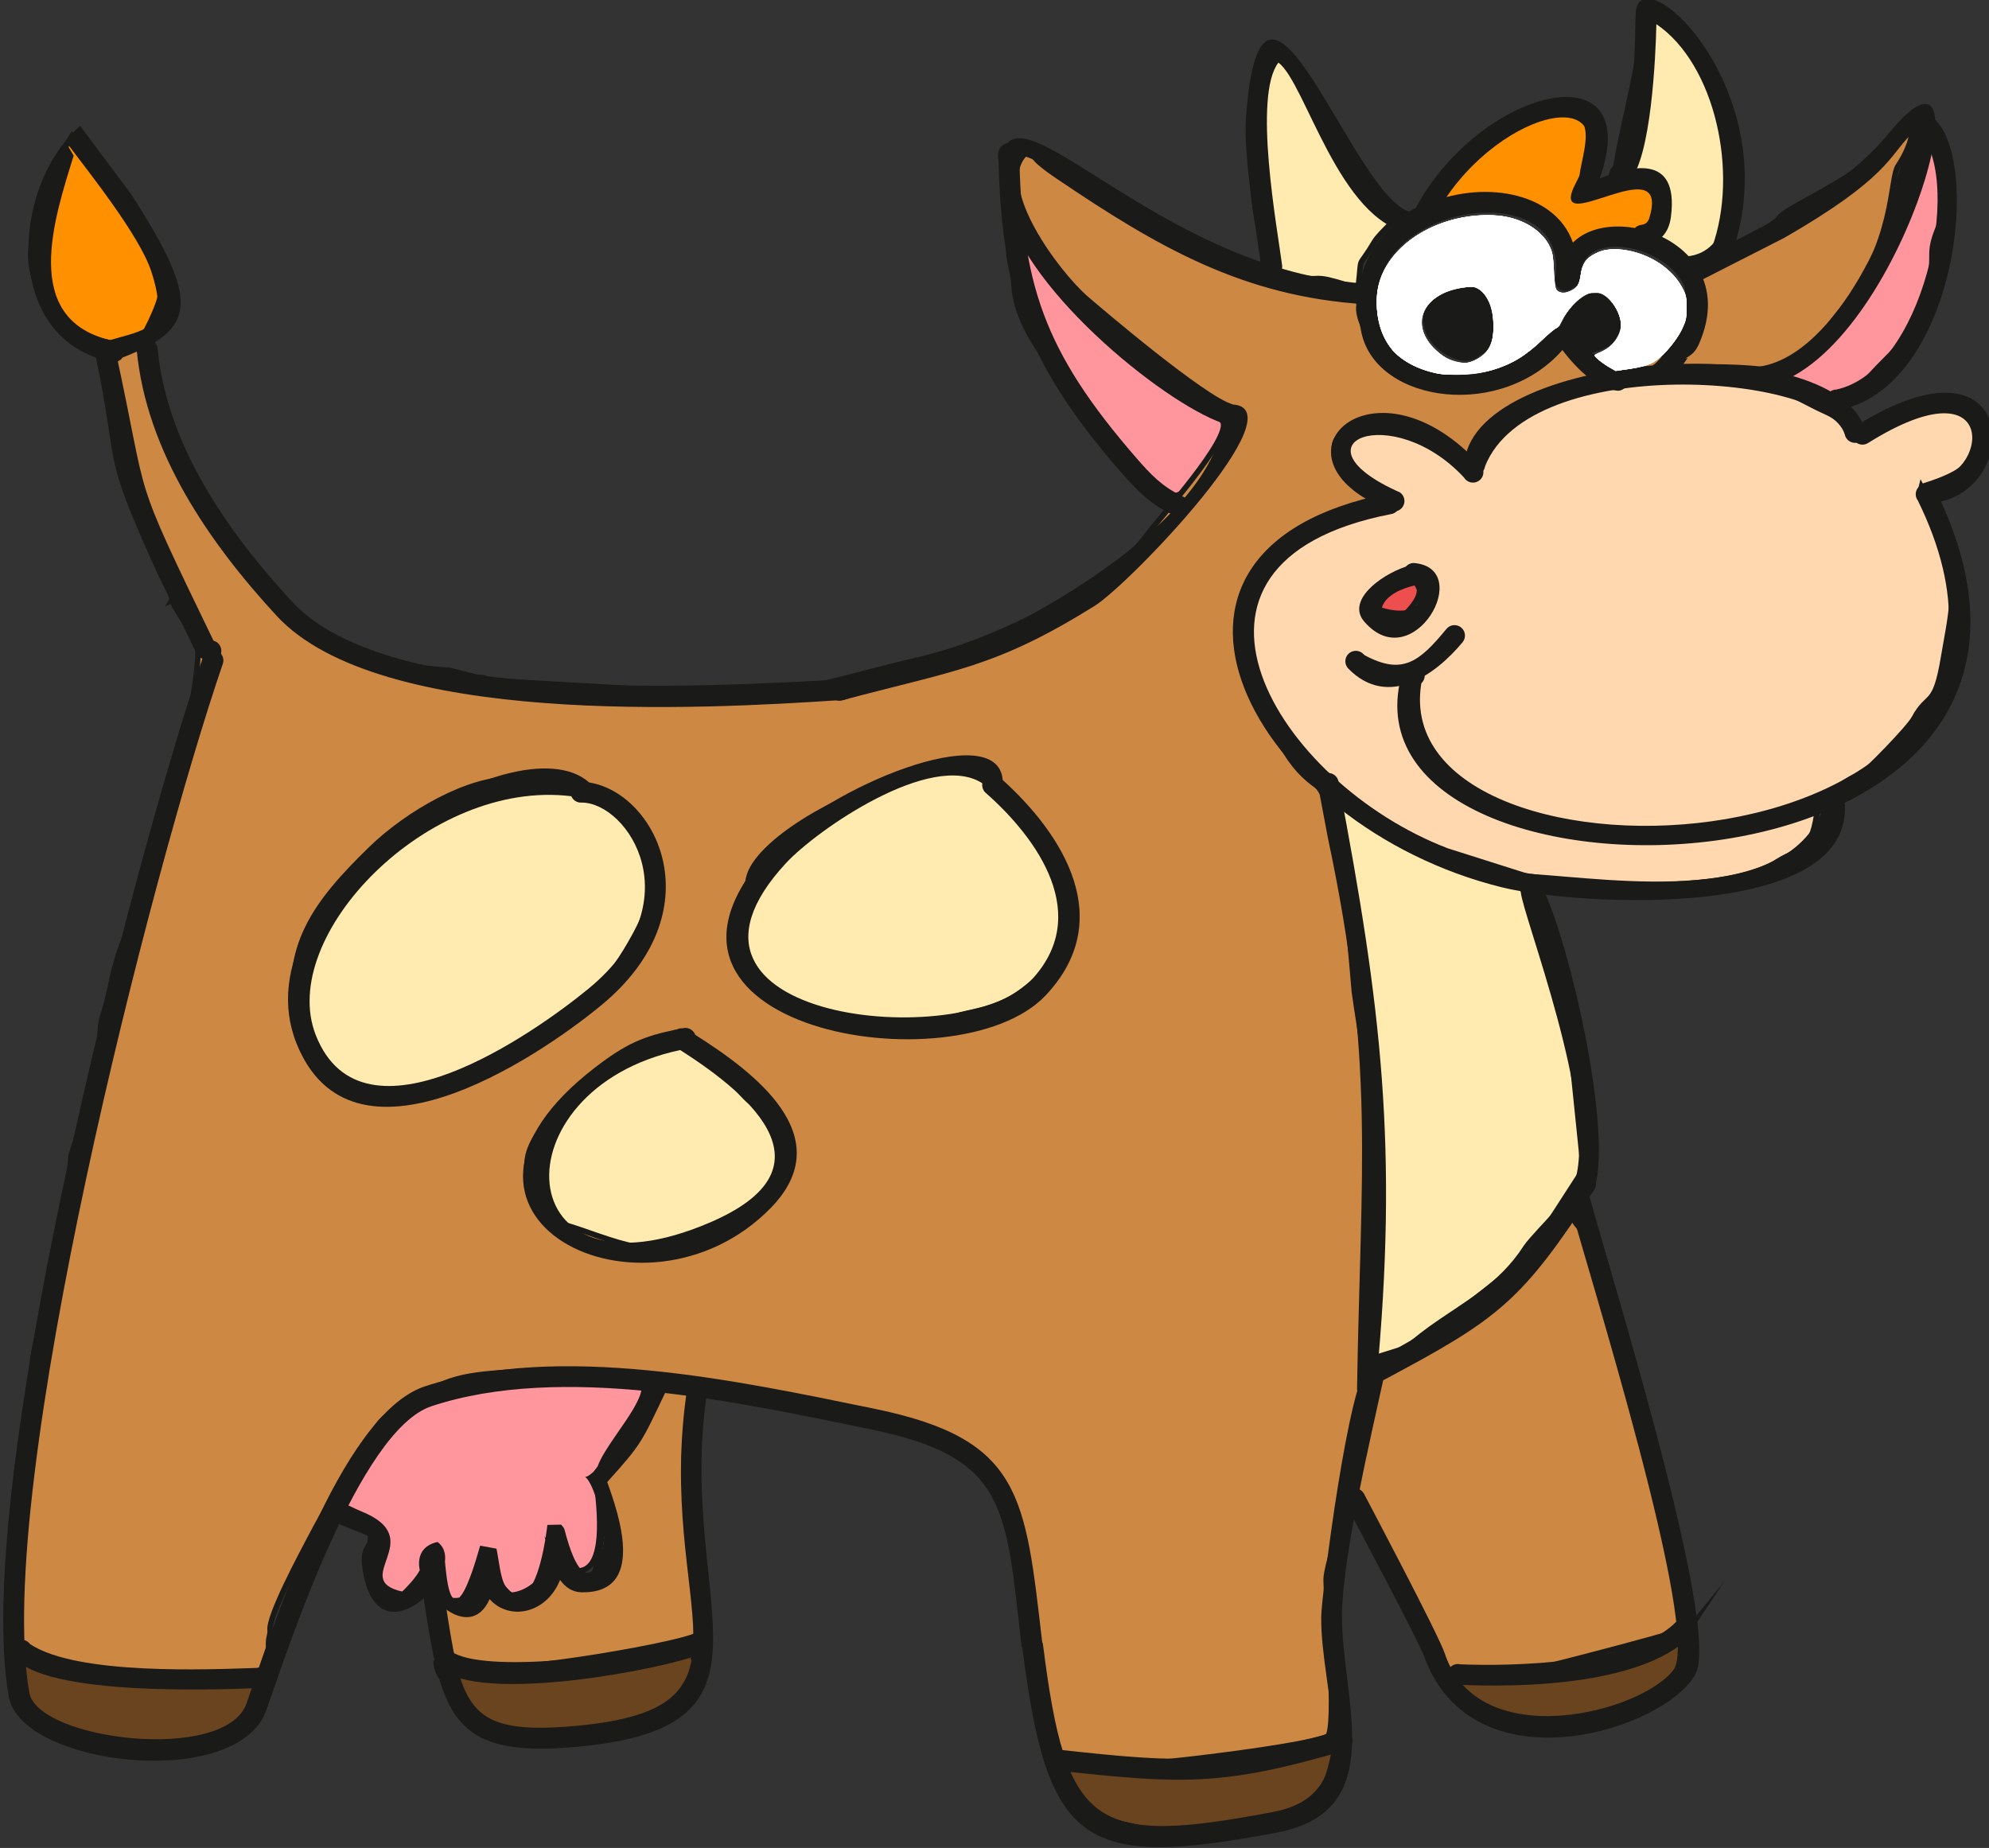 <?xml version="1.0" encoding="UTF-8" standalone="no"?>
<svg
   xmlns:dc="http://purl.org/dc/elements/1.1/"
   xmlns:cc="http://creativecommons.org/ns#"
   xmlns:rdf="http://www.w3.org/1999/02/22-rdf-syntax-ns#"
   xmlns:svg="http://www.w3.org/2000/svg"
   xmlns="http://www.w3.org/2000/svg"
   xmlns:sodipodi="http://sodipodi.sourceforge.net/DTD/sodipodi-0.dtd"
   xmlns:inkscape="http://www.inkscape.org/namespaces/inkscape"
   width="150.8mm"
   height="140.12mm"
   viewBox="0 0 150.8 140.12"
   version="1.1"
   id="svg30246"
   inkscape:version="1.0.2 (e86c8708, 2021-01-15)"
   sodipodi:docname="cow.svg">
  <rect x="0" y="0" width="150.8" height="140.12" fill="#333333" stroke="none"/>
  <defs
     id="defs30240" />
  <sodipodi:namedview
     id="base"
     pagecolor="#ffffff"
     bordercolor="#666666"
     borderopacity="1.0"
     inkscape:pageopacity="0.0"
     inkscape:pageshadow="2"
     inkscape:zoom="2.4905138"
     inkscape:cx="436.96048"
     inkscape:cy="160.30331"
     inkscape:document-units="mm"
     inkscape:current-layer="layer1"
     inkscape:document-rotation="0"
     showgrid="false"
     inkscape:window-width="1440"
     inkscape:window-height="855"
     inkscape:window-x="0"
     inkscape:window-y="23"
     inkscape:window-maximized="0" />
  <g
     inkscape:label="Слой 1"
     inkscape:groupmode="layer"
     id="layer1"
     transform="translate(-23.911,-22.194)">
    <g
       id="g4004"
       transform="matrix(1.506,0,0,-1.506,-1037.109,445.88)">
      <path
         d="m 717.817,196.864 c -1.047,-0.155 -5.552,-0.21 -6.678,-0.006 -0.567,0.102 -1.344,-0.169 -2.411,0.224 -0.148,0.055 -3.14,0.956 -3.176,0.953 0.091,-1.028 -0.523,-1.377 0.581,-2.466 2.71,-2.674 4.205,-1.83 7.497,-1.993 1.738,-0.086 1.847,-0.107 2.923,1.117 0.452,0.514 0.946,1.503 1.205,2.148 l 0.058,0.024 z"
         style="fill:#69441e;fill-opacity:1;fill-rule:evenodd;stroke:none"
         id="path4006" />
      <g
         id="g4008"
         transform="matrix(-0.486,-0.043,-0.043,0.486,0,0)">
        <path
           d="m -1546.308,271.82 c 0.956,-0.247 6.83,-0.4 8.896,-0.749 2.373,-0.4 10.312,-0.903 12.017,0.255 0.414,0.281 6.498,1.581 6.483,0.932 -0.039,-1.757 -0.822,-1.774 -1.834,-3.506 -3.674,-6.284 -12.613,-4.765 -18.791,-4.119 -0.991,0.103 -4.702,1.737 -5.264,3.474 -0.848,2.619 -1.082,1.515 -0.626,2.198 z"
           style="fill:#69441e;fill-opacity:1;fill-rule:evenodd;stroke:#1a1a18;stroke-width:0.567;stroke-linecap:butt;stroke-linejoin:miter;stroke-miterlimit:22.926;stroke-dasharray:none;stroke-opacity:1"
           id="path4010" />
      </g>
      <g
         id="g4012"
         transform="matrix(-0.486,-0.043,-0.043,0.486,0,0)">
        <path
           d="m -1610.896,256.491 c 4.855,-0.86 5.806,-0.946 10.756,-0.921 4.209,0.022 8.108,-0.808 12.394,-0.296 2.04,0.243 3.486,1.191 5.709,1.291 0.851,0.039 0.81,0.908 -0.421,-2.359 -1.599,-4.242 -3.151,-3.922 -7.175,-5.337 -3.909,-1.374 -13.813,-0.762 -17.643,0.624 -2.267,0.82 -3.493,6.977 -3.62,6.999 z"
           style="fill:#69441e;fill-opacity:1;fill-rule:evenodd;stroke:#1a1a18;stroke-width:0.567;stroke-linecap:butt;stroke-linejoin:miter;stroke-miterlimit:22.926;stroke-dasharray:none;stroke-opacity:1"
           id="path4014" />
      </g>
      <g
         id="g4016"
         transform="matrix(-0.486,-0.043,-0.043,0.486,0,0)">
        <path
           d="m -1648.263,264.603 c 1.638,-1.67 12.613,-1.784 15.425,-2.414 0.921,-0.206 10.17,-0.065 10.177,-0.302 0.032,-1.009 -4.628,-4.643 -5.984,-5.092 -2.275,-0.755 -1.407,-0.894 -4.397,-0.981 -5.369,-0.155 -6.625,-0.058 -11.604,2.734 -1.315,0.737 -1.816,0.78 -2.625,2.679 -0.011,0.026 -0.621,2.327 -0.812,2.911 -0.095,0.289 0.149,0.13 -0.181,0.466 z"
           style="fill:#69441e;fill-opacity:1;fill-rule:evenodd;stroke:#1a1a18;stroke-width:0.567;stroke-linecap:butt;stroke-linejoin:miter;stroke-miterlimit:22.926;stroke-dasharray:none;stroke-opacity:1"
           id="path4018" />
      </g>
      <g
         id="g4020"
         transform="matrix(-0.486,-0.043,-0.043,0.486,0,0)">
        <path
           d="m -1653.523,413.409 c 0.199,2.444 -4.356,13.282 -4.355,17.725 -3e-4,0.381 -3.043,-0.122 -4.524,-4.474 -1.865,-5.48 -3.885,-4.871 -3.726,-11.433 0.092,-3.82 1.171,-10.093 5.875,-10.093 1.43,0 4.801,2.422 3.689,3.875 -3.704,4.844 3.045,4.442 3.041,4.4 z"
           style="fill:#ffeab0;fill-opacity:1;fill-rule:evenodd;stroke:#1a1a18;stroke-width:0.567;stroke-linecap:butt;stroke-linejoin:miter;stroke-miterlimit:22.926;stroke-dasharray:none;stroke-opacity:1"
           id="path4022" />
      </g>
      <g
         id="g4024"
         transform="matrix(-0.486,-0.043,-0.043,0.486,0,0)">
        <path
           d="m -1542.937,299.774 c -1.266,-1.022 -0.096,-1.395 0.228,-2.772 0.784,-3.337 5.677,-6.136 5.677,-6.922 -3e-4,-2.147 -0.607,-9.937 2.729,-9.704 1.825,0.128 1.243,3.068 3.302,0.115 1.047,-1.504 3.712,-2.793 5.257,-1.422 4.073,3.616 0.408,-2.012 5.764,-0.329 0.793,0.25 1.885,1.794 1.62,2.829 -0.031,-0.014 -0.133,-2.1 2.48,-2 1.709,0.065 1.744,-0.132 2.906,1.609 1.494,2.241 -2.142,4.958 0.943,6.475 3.178,1.562 1.2,2.873 -0.109,5.52 -1.216,2.458 -7.748,7.28 -10.641,7.21 -3.885,-0.096 -7.152,0.368 -11.329,-0.297 -0.987,-0.157 -8.248,0.154 -8.826,-0.312 z"
           style="fill:#ff969d;fill-opacity:1;fill-rule:evenodd;stroke:#1a1a18;stroke-width:0.567;stroke-linecap:butt;stroke-linejoin:miter;stroke-miterlimit:22.926;stroke-dasharray:none;stroke-opacity:1"
           id="path4026" />
      </g>
      <g
         id="g4028"
         transform="matrix(-0.486,-0.043,-0.043,0.486,0,0)">
        <path
           d="m -1639.07,342.66 10.003,3.348 9.775,8.296 -0.764,-17.235 0.67,-21.25 2.492,-21.049 -5.732,1.248 -11.935,7.826 -6.753,8.669 0.207,14.638 z"
           style="fill:#ffeab0;fill-opacity:1;fill-rule:evenodd;stroke:#1a1a18;stroke-width:0.567;stroke-linecap:butt;stroke-linejoin:miter;stroke-miterlimit:22.926;stroke-dasharray:none;stroke-opacity:1"
           id="path4030" />
      </g>
      <g
         id="g4032"
         transform="matrix(-0.486,-0.043,-0.043,0.486,0,0)">
        <path
           d="m -1632.642,412.504 c -1.843,0.448 -2.562,2.864 -4.202,3.838 -0.459,0.272 -1.29,1.742 -2.849,2.364 -0.778,0.31 -2.962,2.088 -4.827,2.728 -2.111,0.725 -4.148,0.752 -5.929,-0.516 -2.823,-2.011 3.067,-9.173 -1.546,-7.155 -2.371,1.037 -9.285,-0.142 -4.538,-5.068 0.193,-0.2 5.587,-0.569 6.756,-0.864 2.076,-0.524 1.409,-1.482 2.973,1.832 0.892,1.892 6.45,3.826 8.528,3.783 2.751,-0.058 2.715,0.152 5.082,-1.109 0.256,-0.137 0.2,0.253 0.55,0.168 z"
           style="fill:#ff9100;fill-opacity:1;fill-rule:evenodd;stroke:#1a1a18;stroke-width:0.567;stroke-linecap:butt;stroke-linejoin:miter;stroke-miterlimit:22.926;stroke-dasharray:none;stroke-opacity:1"
           id="path4034" />
      </g>
      <g
         id="g4036"
         transform="matrix(-0.486,-0.043,-0.043,0.486,0,0)">
        <path
           d="m -1495.417,432.541 c 2.902,-4 3.485,-4.381 4.87,-9.438 0.716,-2.615 0.755,-3.92 -0.156,-6.625 -1.233,-3.663 -5.632,-5.97 -9.391,-5.97 -0.52,3e-4 -2.994,4.156 -2.995,5.146 0,3.705 1.646,7.203 3.25,10.468 0.726,1.478 3.041,4.082 4.421,6.418 z"
           style="fill:#ff9100;fill-opacity:1;fill-rule:evenodd;stroke:#1a1a18;stroke-width:0.567;stroke-linecap:butt;stroke-linejoin:miter;stroke-miterlimit:22.926;stroke-dasharray:none;stroke-opacity:1"
           id="path4038" />
      </g>
      <g
         id="g4040"
         transform="matrix(-0.486,-0.043,-0.043,0.486,0,0)">
        <path
           d="m -1591.892,414.886 c 1.148,-1.183 -4.791,-8.204 -5.945,-9.984 -2.272,-3.503 -14.105,-11.256 -14.125,-11.947 -0.01,-0.248 5.077,-8.2 6.657,-7.418 2.4,1.188 8.316,7.427 8.969,9.804 0.698,2.546 5.64,7.872 5.5,13.115 -0.066,2.46 1.051,4.26 -1.056,6.43 z"
           style="fill:#ff969d;fill-opacity:1;fill-rule:evenodd;stroke:#1a1a18;stroke-width:0.567;stroke-linecap:butt;stroke-linejoin:miter;stroke-miterlimit:22.926;stroke-dasharray:none;stroke-opacity:1"
           id="path4042" />
      </g>
      <g
         id="g4044"
         transform="matrix(-0.486,-0.043,-0.043,0.486,0,0)">
        <path
           d="m -1685.064,416.125 c 2.373,-3.915 2.514,-7.192 6.259,-11.919 2.438,-3.076 4.647,-8.938 9.719,-10.543 4.138,-1.31 -5.178,-5.801 -8.082,-2.979 -4.712,4.579 -7.626,4.943 -8.304,12.771 -0.311,3.592 -5.027,5.931 -0.447,12.125 0.302,0.409 1.035,0.247 0.856,0.544 z"
           style="fill:#ff969d;fill-opacity:1;fill-rule:evenodd;stroke:#1a1a18;stroke-width:0.567;stroke-linecap:butt;stroke-linejoin:miter;stroke-miterlimit:22.926;stroke-dasharray:none;stroke-opacity:1"
           id="path4046" />
      </g>
      <g
         id="g4048"
         transform="matrix(-0.486,-0.043,-0.043,0.486,0,0)">
        <path
           d="m -1682.273,379.602 c -1.225,0.267 -3.576,0.826 -4.439,1.594 -1.066,0.949 -3.155,3.996 -1.979,5.339 1.231,1.405 0.121,0.892 2.869,1.577 3.498,0.873 6.253,-0.895 9.389,-1.994 1.033,-0.362 1.575,1.092 3.191,1.994 2.526,1.411 4.458,3.061 7.541,4.079 5.532,1.825 20.216,2.974 24.858,-0.478 3.34,-2.485 2.337,-1.768 4.88,-5.141 0.102,-0.136 0.162,-0.454 0.344,-0.517 2.376,2.619 10.234,7.146 12.762,3.956 1.94,-2.448 -5.142,-7.032 -3.325,-7.032 3.415,0 9.349,-3.081 11.658,-5.032 3.466,-2.931 3.733,-6.882 3.386,-11.25 -0.257,-3.222 -9.485,-14.795 -11.923,-15.869 l 0.22,-0.502 c -2.724,-5.213 -21.16,-8.68 -26.383,-9.086 -4.399,-0.342 -11.105,-0.792 -14.893,1.174 -2.237,1.162 -3.426,0.446 -4.407,4.44 -0.31,1.263 -3.049,3.37 -4.857,3.714 -0.447,0.085 -5.396,4.336 -6.017,5.286 -1.732,2.644 -2.241,0.742 -3.625,6.125 -0.905,3.518 -2.484,7.961 -0.918,11.679 0.53,1.259 1.168,4.779 1.668,5.946 z"
           style="fill:#ffd8b0;fill-opacity:1;fill-rule:evenodd;stroke:#1a1a18;stroke-width:0.567;stroke-linecap:butt;stroke-linejoin:miter;stroke-miterlimit:22.926;stroke-dasharray:none;stroke-opacity:1"
           id="path4050" />
      </g>
      <g
         id="g4052"
         transform="matrix(-0.486,-0.043,-0.043,0.486,0,0)">
        <path
           d="m -1501.393,383.853 c -0.354,0.525 2.624,9.571 2.624,12.179 -3e-4,2.563 3.598,13.109 1.532,14.311 -1.077,0.626 -3.864,1.604 -3.783,-0.771 0.13,-3.828 -3.404,-13.692 -4.968,-17.5 -1.433,-3.489 -5.751,-10.212 -8.968,-12.072 -5.528,-3.196 -7.905,-4.886 -14.408,-5.896 -0.021,-0.004 -2.542,-0.926 -2.946,-0.997 l 0.243,-0.166 c -6.365,-1.042 -14.456,-2.095 -22.95,-3.465 -8.778,-1.416 -11.187,-0.2 -23.206,1.552 -7.549,1.101 -19.999,6.004 -24,10.647 -1.343,1.558 -9.677,9.242 -8.825,10.99 0.81,1.662 7.257,6.68 8.989,8.178 3.508,3.035 3.117,3.653 5.532,6.289 3.778,4.123 5.646,9.044 5.886,14.657 0.088,2.054 -4.455,-0.729 -5.093,-1.228 -2.623,-2.057 -11.912,-8.561 -14.782,-9.396 -0.123,-0.355 -3.412,-1.458 -3.935,-1.875 -3.652,-2.908 -12.103,-3.958 -11.657,-5.94 0.455,-2.025 -1.955,-5.481 -2.564,-5.832 -2.044,-1.176 -0.242,-0.544 -3.154,-1.635 -4.193,-1.571 -8.734,-0.798 -12.564,1.532 -5.213,3.171 -1.442,-3.438 -9.343,-2.739 -2.44,0.215 -4.885,2.111 -4.907,2.114 -0.271,1.578 -2.093,1.381 -1.178,7.575 -1.018,0.088 -9.469,3.009 -10.355,4.235 -0.704,0.975 -10.864,4.15 -13.043,7.907 -1.532,2.642 -2.383,-0.214 0.418,-3.707 1.025,-1.278 0.911,-8.025 7.375,-14.561 2.533,-2.562 4.58,-5.918 8.772,-5.065 3.647,0.744 13.927,1.605 17.343,0.386 0.893,-0.319 3.724,-0.821 5.761,-1.5 5.572,-1.856 6.982,-5.815 7.064,-5.864 2.478,-1.467 4.927,7.04 12.719,4.343 3.508,-1.214 -0.097,-5.026 -1.647,-6.157 -2.681,-1.956 1.406,-1.657 3.114,-2.186 3.157,-0.977 9.157,-3.137 10,-6.707 2.303,-1.581 1.499,-7.987 0.498,-10.358 -1.705,-4.04 -2.2,-7.851 -5.511,-10.675 -2.31,-1.971 -2.082,-17.583 -2.082,-21.293 0.067,-0.308 -0.752,-11.109 -0.751,-13.363 -6e-4,-9.616 -0.051,-10.264 2.25,-19.375 2.658,-10.527 -1.212,-5.92 -6.261,-2.929 -3.863,2.289 -7.584,3.698 -10.56,7.532 -0.51,0.657 -2.716,2.547 -3.315,3.147 -3.031,3.031 -0.412,1.036 -2.239,-1.45 -1.548,-2.106 -2.149,-11.21 -3.843,-15.717 -0.4,-1.066 -1.121,-10.114 -1.782,-10.843 -3e-4,-2.867 -2.829,-15.439 -0.875,-16 1.337,-0.384 15.364,-2.771 16.143,-2.75 3.438,0.09 6.992,-1.533 8.65,1.875 0.916,1.882 0.616,3.322 2.571,6.939 0.676,1.25 4.309,10.408 5.011,10.435 0.287,0.011 3.127,-6.492 3.25,-7.989 0.146,-1.792 0.225,-15.619 1.293,-16.125 1.961,-0.929 25.91,-1.795 27.707,-0.553 2.674,1.846 1.625,18.305 1.625,22.168 -0.106,1.124 4.607,11.967 6.864,12.531 1.325,0.332 5.681,2.112 6.865,2.886 1.632,1.069 18.167,5.497 18.989,3.5 3.169,-7.699 1.033,-16.977 1.782,-24.293 0.081,-0.789 20.267,-2.584 23.364,-1.282 4.483,1.886 3.107,0.01 3.386,7.657 0.042,1.134 -2.269,-3.476 -5.032,0.886 -1.158,1.828 -0.142,-5.062 -6.54,0.018 -1.404,1.114 0.352,1.589 -4.325,-1.354 -1.093,0.364 -3.189,8.819 -2.261,11.075 0.862,2.095 -8.586,9.058 -4.229,10.022 3.498,0.773 7.338,1.603 11.043,1.603 3.449,3e-4 7.94,0.506 10.686,-1.793 1.609,-1.347 3.66,-0.067 5.989,-4.05 2.19,-3.745 2.754,-3.01 6.761,-9.25 1.068,-1.664 5.146,-7.834 5.032,-9.282 0.03,-0.59 0.346,-0.664 0.312,-2.228 -0.096,-4.34 11.749,-1.531 14.225,-0.986 3.44,0.758 6.872,0.269 10.172,2.573 1.981,1.384 2.048,1.294 1.75,4.584 -0.203,2.244 -0.37,2.854 -1.021,5.057 -0.993,5.956 0.45,6.963 -2.031,13.7 -0.768,2.085 -1.226,8.66 -2.543,10.146 -0.625,0.705 -4.56,15.913 -4.728,17.843 -0.01,0.114 -3.029,6.66 -3.511,8.989 -0.017,0.082 -0.183,0.338 -0.25,0.511 -0.511,0.693 0.069,2.649 -0.844,4.75 -1.129,2.602 -1.152,4.255 -2.96,7.761 -1.764,3.421 -2.018,7.269 -4.707,11.239 -1.292,1.908 -6.22,16.874 -5.239,18.614 0.343,0.608 2.149,4.012 2.125,4.261 z"
           style="fill:#cd8943;fill-opacity:1;fill-rule:evenodd;stroke:#1a1a18;stroke-width:0.567;stroke-linecap:butt;stroke-linejoin:miter;stroke-miterlimit:22.926;stroke-dasharray:none;stroke-opacity:1"
           id="path4054" />
      </g>
      <g
         id="g4056"
         transform="matrix(-0.486,-0.043,-0.043,0.486,0,0)">
        <path
           d="m -1534.836,362.323 c -5.316,-0.703 -9.887,-0.543 -12.517,-6.493 -1.789,-4.046 -1.027,-6.953 1.304,-10.5 6.089,-9.266 12.064,-9.987 22.207,-13.761 5.888,-2.191 12.325,1.072 13.261,7.364 1.22,8.204 -3.076,12.664 -9.011,17.511 -4.118,3.363 -10.839,6.462 -15.244,5.878 z"
           style="fill:#ffeab0;fill-opacity:1;fill-rule:evenodd;stroke:#1a1a18;stroke-width:0.567;stroke-linecap:butt;stroke-linejoin:miter;stroke-miterlimit:22.926;stroke-dasharray:none;stroke-opacity:1"
           id="path4058" />
      </g>
      <g
         id="g4060"
         transform="matrix(-0.486,-0.043,-0.043,0.486,0,0)">
        <path
           d="m -1629.471,375.711 c -0.367,-1.904 -0.719,-2.532 1.014,-4.169 2.25,-2.124 6.83,1.412 1.26,3.56 -0.799,0.308 -0.78,0.089 -1.721,0.557 -0.091,0.045 -0.532,0.154 -0.552,0.052 z"
           style="fill:#ed4e4e;fill-opacity:1;fill-rule:evenodd;stroke:#1a1a18;stroke-width:0.567;stroke-linecap:butt;stroke-linejoin:miter;stroke-miterlimit:22.926;stroke-dasharray:none;stroke-opacity:1"
           id="path4062" />
      </g>
      <g
         id="g4064"
         transform="matrix(-0.486,-0.043,-0.043,0.486,0,0)">
        <path
           d="m -1548.101,334.501 c -3.585,1.042 -5.824,-5.08 -8.209,-7.464 -6.674,-6.675 0.921,-10.713 1.289,-12.261 2.371,-0.724 0.582,-0.543 3.522,-0.822 7.822,-0.74 5.758,-2.213 13.543,1.343 3.387,1.548 6.106,1.734 5.125,7.658 -0.551,3.325 -5.938,6.978 -8.636,8.832 -0.781,0.537 -5.778,2.465 -6.634,2.714 z"
           style="fill:#ffeab0;fill-opacity:1;fill-rule:evenodd;stroke:#1a1a18;stroke-width:0.567;stroke-linecap:butt;stroke-linejoin:miter;stroke-miterlimit:22.926;stroke-dasharray:none;stroke-opacity:1"
           id="path4066" />
      </g>
      <g
         id="g4068"
         transform="matrix(-0.486,-0.043,-0.043,0.486,0,0)">
        <path
           d="m -1619.725,430.678 c -2.204,-3.111 -3.262,-7.254 -5.728,-10.702 -1.03,-1.441 -2.298,-4.55 -3.275,-5.561 -0.118,-0.121 -1.859,-2.078 -1.866,-2.089 -0.811,-0.044 1.637,-1.636 2.293,-2.543 2.089,-2.889 1.395,-1.045 2.041,-4.218 0.169,-0.83 2.721,0.968 4.397,0.943 0.746,-0.011 5.008,0.838 5.052,1.72 0.086,1.751 0,2.352 0.307,4.155 0.515,2.994 0.257,16.314 -2.454,18.131 -0.264,0.177 -0.851,0.045 -0.767,0.164 z"
           style="fill:#ffeab0;fill-opacity:1;fill-rule:evenodd;stroke:#1a1a18;stroke-width:0.567;stroke-linecap:butt;stroke-linejoin:miter;stroke-miterlimit:22.926;stroke-dasharray:none;stroke-opacity:1"
           id="path4070" />
      </g>
      <g
         id="g4072"
         transform="matrix(-0.486,-0.043,-0.043,0.486,0,0)">
        <path
           d="m -1579.642,360.078 c -7.142,-0.7 -14.436,-16.921 -8.043,-22.353 5.35,-4.547 7.651,-2.717 11.657,-4.436 1.831,-0.786 12.74,1.082 14.663,3.086 4.385,4.57 5.219,6.831 3.212,13.61 -1.1,3.714 -10.71,7.981 -15.154,8.354 -0.986,0.082 -5.326,1.838 -6.336,1.739 z"
           style="fill:#ffeab0;fill-opacity:1;fill-rule:evenodd;stroke:#1a1a18;stroke-width:0.567;stroke-linecap:butt;stroke-linejoin:miter;stroke-miterlimit:22.926;stroke-dasharray:none;stroke-opacity:1"
           id="path4074" />
      </g>
    </g>
    <g
       id="g4076"
       transform="matrix(1.506,0,0,-1.506,-1037.109,445.88)">
      <g
         id="g4078">
        <path
           d="m 798.435,259.663 c -1.581,5.324 -20.103,4.006 -20.184,-1.811 0.046,-0.287 0.316,-0.483 0.604,-0.437 0.234,0.038 0.407,0.223 0.438,0.446 2.282,5.732 17.184,4.682 18.107,1.599 0.056,-0.286 0.333,-0.472 0.619,-0.416 0.285,0.056 0.472,0.333 0.415,0.619"
           style="fill:#1a1a18;fill-opacity:1;fill-rule:evenodd;stroke:none"
           id="path4080" />
      </g>
      <g
         id="g4082">
        <path
           d="m 779.138,257.824 c -5.416,6.063 -11.224,0.456 -4.73,-2.151 0.239,-0.166 0.568,-0.105 0.733,0.134 0.165,0.239 0.105,0.568 -0.134,0.733 -5.632,2.496 -0.407,4.65 3.22,0.755 0.146,-0.252 0.469,-0.337 0.72,-0.191 0.252,0.146 0.337,0.469 0.191,0.72"
           style="fill:#1a1a18;fill-opacity:1;fill-rule:evenodd;stroke:none"
           id="path4084" />
      </g>
      <g
         id="g4086">
        <path
           d="m 798.589,259.036 c 6.681,4.175 6.093,-1.74 3.04,-1.987 -0.29,-0.026 -0.504,-0.281 -0.479,-0.571 0.025,-0.29 0.281,-0.504 0.571,-0.479 4.678,0.382 4.617,9.117 -3.726,3.908 -0.241,-0.164 -0.303,-0.492 -0.139,-0.732 0.164,-0.24 0.492,-0.303 0.732,-0.139"
           style="fill:#1a1a18;fill-opacity:1;fill-rule:evenodd;stroke:none"
           id="path4088" />
      </g>
      <g
         id="g4090">
        <path
           d="m 801.083,256.124 c 9.414,-19.189 -26.853,-20.493 -25,-9.194 0.151,0.139 0.213,0.36 0.14,0.566 -0.098,0.274 -0.399,0.417 -0.673,0.319 -0.286,-0.128 -0.402,-0.245 -0.483,-0.558 -3.334,-12.887 37.624,-12.125 26.848,9.515 -0.179,0.23 -0.51,0.271 -0.74,0.092 -0.23,-0.179 -0.271,-0.51 -0.092,-0.74"
           style="fill:#1a1a18;fill-opacity:1;fill-rule:evenodd;stroke:none"
           id="path4092" />
      </g>
      <g
         id="g4094">
        <path
           d="m 777.334,249.652 c -1.355,-1.645 -2.21,-2.335 -4.116,-1.303 l -0.057,0.058 c -0.204,0.208 -0.537,0.211 -0.746,0.007 -0.208,-0.204 -0.211,-0.537 -0.007,-0.746 1.994,-2.034 4.388,-0.325 5.765,1.345 0.176,0.232 0.131,0.562 -0.101,0.738 -0.232,0.176 -0.562,0.131 -0.739,-0.101"
           style="fill:#1a1a18;fill-opacity:1;fill-rule:evenodd;stroke:none"
           id="path4096" />
      </g>
      <g
         id="g4098">
        <path
           d="m 775.747,251.857 c 0.675,-1.245 -0.482,-1.473 -1.648,-1.119 0.184,0.646 1.05,0.98 1.648,1.119 z m -0.445,0.946 c -1.36,-0.465 -2.979,-1.739 -2.094,-2.766 2.458,-2.853 5.618,2.721 2.479,2.95 -0.154,-0.005 -0.291,-0.075 -0.385,-0.184"
           style="fill:#1a1a18;fill-opacity:1;fill-rule:evenodd;stroke:none"
           id="path4100" />
      </g>
      <g
         id="g4102">
        <path
           d="m 774.428,256.489 c -14.388,-2.831 -6.858,-16.737 5.724,-19.835 3.766,-0.927 17.901,-1.745 17.234,4.367 -0.026,0.29 -0.281,0.504 -0.572,0.479 -0.29,-0.025 -0.504,-0.281 -0.479,-0.571 l 0.018,-0.167 0.016,0.029 c -1.717,-5.164 -10.533,-3.728 -14.837,-3.455 l 0.472,-0.17 c -0.562,0.18 -4.582,1.453 -4.582,1.453 -8.625,3.297 -15.402,14.37 -2.902,16.821 0.29,0.025 0.504,0.281 0.479,0.571 -0.025,0.29 -0.281,0.504 -0.571,0.479"
           style="fill:#1a1a18;fill-opacity:1;fill-rule:evenodd;stroke:none"
           id="path4104" />
      </g>
      <g
         id="g4106">
        <path
           d="m 784.099,267.407 c -0.049,3.18 7.439,0.909 4.951,-3.051 -0.1,-0.16 -1.047,-1.211 -1.202,-1.339 -0.256,-0.139 -0.35,-0.459 -0.211,-0.715 0.139,-0.256 0.459,-0.35 0.715,-0.211 0.688,0.546 0.65,0.515 1.146,1.226 l -0.136,-0.045 c 0.348,0.209 0.525,0.351 0.697,0.74 2.633,5.979 -7.08,8.039 -7.01,3.304 0.025,-0.29 0.281,-0.504 0.571,-0.479 0.29,0.025 0.504,0.281 0.479,0.571"
           style="fill:#1a1a18;fill-opacity:1;fill-rule:evenodd;stroke:none"
           id="path4108" />
      </g>
      <g
         id="g4110">
        <path
           d="m 783.857,267.105 c 1.061,7.011 -12.619,5.779 -10.785,-2.542 0.784,-3.559 7.159,-4.408 10.222,-0.729 0.038,0.046 0.039,0.042 0.085,0.07 0.266,0.119 0.385,0.431 0.266,0.697 -0.119,0.266 -0.431,0.384 -0.696,0.265 -0.25,-0.152 -0.283,-0.144 -0.468,-0.362 -2.461,-2.9 -7.316,-2.433 -8.274,-0.028 -2.551,6.406 9.486,8.546 8.621,2.854 -0.062,-0.285 0.118,-0.565 0.403,-0.627 0.284,-0.062 0.565,0.118 0.627,0.403"
           style="fill:#1a1a18;fill-opacity:1;fill-rule:evenodd;stroke:none"
           id="path4112" />
      </g>
      <g
         id="g4114">
        <path
           d="m 782.822,264.212 c 0.658,-0.961 1.873,-2.462 3.184,-2.555 0.29,0.025 0.504,0.281 0.479,0.571 -0.025,0.279 -0.262,0.488 -0.538,0.481 -0.769,0.257 -1.691,1.273 -2.138,1.876 -0.103,0.272 -0.407,0.41 -0.679,0.307 -0.272,-0.103 -0.41,-0.407 -0.307,-0.679"
           style="fill:#1a1a18;fill-opacity:1;fill-rule:evenodd;stroke:none"
           id="path4116" />
      </g>
      <g
         id="g4118">
        <path
           d="m 778.516,266.829 c -0.404,0.061 -0.74,0.049 -1.135,-0.138 -4.073,-1.924 3.647,-6.754 1.73,-0.202 -0.089,0.248 -0.344,0.388 -0.595,0.341"
           style="fill:#1a1a18;fill-opacity:1;fill-rule:evenodd;stroke:none"
           id="path4120" />
      </g>
      <g
         id="g4122">
        <path
           d="m 778.48,265.95 c 0.203,-0.314 0.318,-1.221 0.166,-1.532 -0.22,-0.149 -0.296,-0.444 -0.168,-0.684 0.137,-0.257 0.456,-0.354 0.713,-0.217 1.004,0.671 0.697,3.354 -0.601,3.473 -0.291,-0.006 -0.522,-0.247 -0.515,-0.538 0.005,-0.245 0.177,-0.448 0.406,-0.502"
           style="fill:#1a1a18;fill-opacity:1;fill-rule:evenodd;stroke:none"
           id="path4124" />
      </g>
      <g
         id="g4126">
        <path
           d="m 784.996,265.353 c -0.074,-0.275 -0.478,-0.772 -0.756,-0.913 -0.096,0.418 0.345,1.073 0.625,1.166 0.011,-0.017 0.007,-0.017 0.043,-0.097 0.021,-0.058 0.051,-0.111 0.088,-0.157 z m 0.82,0.676 c -0.559,0.984 -1.481,0.761 -2.142,-0.097 -2.729,-3.546 3.882,-2.871 2.218,0.015 -0.023,0.03 -0.049,0.058 -0.077,0.082"
           style="fill:#1a1a18;fill-opacity:1;fill-rule:evenodd;stroke:none"
           id="path4128" />
      </g>
      <g
         id="g4130">
        <path
           d="m 784.581,265.849 c -0.528,-0.617 -0.291,-0.295 -0.713,-0.963 -0.136,-0.258 -0.036,-0.576 0.221,-0.712 0.258,-0.135 0.577,-0.036 0.712,0.222 0.305,0.48 0.14,0.256 0.49,0.674 0.215,0.196 0.231,0.529 0.035,0.745 -0.196,0.215 -0.529,0.231 -0.744,0.035"
           style="fill:#1a1a18;fill-opacity:1;fill-rule:evenodd;stroke:none"
           id="path4132" />
      </g>
      <g
         id="g4134">
        <path
           d="m 776.713,270.351 c 2.832,5.418 9.986,7.229 7.145,1.759 -1.571,-3.025 4.839,1.948 3.702,-1.754 -0.066,-0.214 -0.18,-0.309 -0.392,-0.344 -0.29,-0.026 -0.504,-0.281 -0.479,-0.571 0.025,-0.29 0.281,-0.504 0.572,-0.479 0.825,0.136 1.283,0.626 1.389,1.461 0.415,3.262 -2.107,2.515 -3.585,1.921 2.35,6.675 -6.128,4.547 -9.336,-1.617 -0.104,-0.272 0.032,-0.577 0.304,-0.681 0.272,-0.104 0.577,0.032 0.681,0.304"
           style="fill:#1a1a18;fill-opacity:1;fill-rule:evenodd;stroke:none"
           id="path4136" />
      </g>
      <g
         id="g4138">
        <path
           d="m 773.159,267.064 c -11.369,0.737 -19.282,12.688 -18.103,4.392 0.626,-4.41 8.01,-10.393 11.021,-11.428 -0.661,-4.921 -9.486,-9.906 -12.957,-11.207 l -6.371,-1.721 c -0.29,-0.025 -0.504,-0.281 -0.479,-0.571 0.025,-0.29 0.281,-0.504 0.571,-0.479 5.715,1.536 7.747,1.633 12.789,4.772 1.765,1.099 10.31,10.014 6.92,10.147 l 0.045,0.004 c -1.343,0.347 -6.619,4.837 -7.312,5.44 -1.469,1.279 -4.572,5.495 -3.081,7.054 0.608,-0.147 -0.222,0.048 1.56,-1.157 5.077,-3.432 9.361,-5.91 15.489,-6.296 0.29,0.026 0.504,0.281 0.479,0.572 -0.025,0.29 -0.281,0.504 -0.571,0.479"
           style="fill:#1a1a18;fill-opacity:1;fill-rule:evenodd;stroke:none"
           id="path4140" />
      </g>
      <g
         id="g4142">
        <path
           d="m 746.963,247.121 c -6.609,-0.329 -22.832,-1.405 -27.734,3.92 -3.26,3.541 -6.298,7.872 -6.765,12.734 -0.025,0.29 -0.281,0.504 -0.571,0.479 -0.29,-0.025 -0.504,-0.281 -0.479,-0.571 0.491,-5.093 3.616,-9.641 7.034,-13.349 5.159,-5.597 21.387,-4.716 28.356,-4.254 0.288,-0.044 0.557,0.154 0.601,0.441 0.044,0.288 -0.153,0.557 -0.441,0.601"
           style="fill:#1a1a18;fill-opacity:1;fill-rule:evenodd;stroke:none"
           id="path4144" />
      </g>
      <g
         id="g4146">
        <path
           d="m 754.79,273.551 c 0.136,-6.729 1.323,-10.422 6.159,-15.977 0.858,-0.985 1.579,-1.714 2.781,-2.229 0.282,-0.071 0.569,0.1 0.64,0.382 0.071,0.282 -0.1,0.569 -0.382,0.64 l 0.014,0.006 c -0.975,0.475 -1.532,1.059 -2.252,1.886 -4.749,5.46 -5.783,8.86 -5.91,15.384 -0.026,0.29 -0.281,0.504 -0.571,0.479 -0.29,-0.026 -0.504,-0.281 -0.479,-0.571"
           style="fill:#1a1a18;fill-opacity:1;fill-rule:evenodd;stroke:none"
           id="path4148" />
      </g>
      <g
         id="g4150">
        <path
           d="m 775.617,270.643 c -2.921,0.47 -7.563,15.641 -8.359,4.81 -0.146,-1.988 0.494,-5.507 0.77,-7.594 0.025,-0.29 0.281,-0.504 0.571,-0.479 0.29,0.026 0.504,0.281 0.479,0.572 -0.26,1.969 -1.473,8.553 -0.191,10.227 1.361,-0.984 3.047,-8.01 6.664,-8.588 0.29,-0.018 0.541,0.203 0.559,0.493 0.018,0.291 -0.203,0.541 -0.493,0.559"
           style="fill:#1a1a18;fill-opacity:1;fill-rule:evenodd;stroke:none"
           id="path4152" />
      </g>
      <g
         id="g4154">
        <path
           d="m 793.259,261.838 c 6.843,1.177 11.828,19.436 6.399,12.826 -2.477,-3.016 -6.267,-4.628 -9.64,-6.42 -0.29,-0.026 -0.504,-0.281 -0.479,-0.571 0.025,-0.29 0.281,-0.504 0.571,-0.479 l 4.243,2.162 c 5.208,2.998 5.29,4.121 6.341,5.166 -0.574,-4.283 -3.755,-10.974 -7.493,-11.631 -0.29,-0.016 -0.513,-0.265 -0.497,-0.555 0.016,-0.29 0.265,-0.513 0.556,-0.497"
           style="fill:#1a1a18;fill-opacity:1;fill-rule:evenodd;stroke:none"
           id="path4156" />
      </g>
      <g
         id="g4158">
        <path
           d="m 801.246,274.548 c 2.075,-2.489 0.102,-11.888 -4.276,-12.83 -0.291,-0.003 -0.525,-0.24 -0.522,-0.531 0.002,-0.291 0.24,-0.525 0.531,-0.523 6.095,1.02 7.407,12.957 4.775,14.807 -0.259,0.133 -0.577,0.03 -0.71,-0.228 -0.128,-0.25 -0.037,-0.554 0.201,-0.695"
           style="fill:#1a1a18;fill-opacity:1;fill-rule:evenodd;stroke:none"
           id="path4160" />
      </g>
      <g
         id="g4162">
        <path
           d="m 791.684,268.459 c 2.981,8.26 -4.752,15.393 -4.815,12.128 -0.082,-4.254 -0.161,-3.671 -1.144,-7.639 -0.163,-0.134 -0.223,-0.388 -0.205,-0.67 0.025,-0.29 0.281,-0.504 0.572,-0.479 0.24,0.021 0.428,0.2 0.471,0.426 1.08,1.153 1.317,6.189 1.353,7.891 2.974,-2.024 4.152,-7.501 2.808,-11.224 -0.12,-0.265 -0.002,-0.577 0.263,-0.697 0.265,-0.12 0.578,-0.002 0.698,0.263 z m -5.506,4.572 c 0.021,-0.003 0.044,-0.009 0.066,-0.015 -0.023,0.006 -0.045,0.011 -0.066,0.015"
           style="fill:#1a1a18;fill-opacity:1;fill-rule:evenodd;stroke:none"
           id="path4164" />
      </g>
      <g
         id="g4166">
        <path
           d="m 754.171,241.397 c 2.593,-2.291 5.379,-6.168 2.235,-9.455 -3.454,-3.611 -19.643,-2.015 -12.325,5.916 1.579,1.711 7.346,5.681 9.894,4.042 l 0.006,-0.019 c -0.025,-0.177 0.04,-0.364 0.189,-0.485 z m 0.837,0.664 c -0.246,3.162 -8.808,-0.349 -11.717,-3.505 -8.323,-9.032 9.416,-12.06 13.875,-7.345 3.589,3.797 0.905,8.075 -2.158,10.85"
           style="fill:#1a1a18;fill-opacity:1;fill-rule:evenodd;stroke:none"
           id="path4168" />
      </g>
      <g
         id="g4170">
        <path
           d="m 733.822,240.924 c 2.339,-0.022 5.624,-5.022 0.326,-9.377 -2.666,-2.192 -11.346,-8.327 -13.717,-2.345 -1.981,4.998 5.688,12.934 12.859,12.041 0.087,-0.205 0.298,-0.34 0.531,-0.319 z m 0.368,1.011 c -3.682,3.282 -17.759,-5.511 -14.741,-13.118 2.752,-6.936 11.955,-0.893 15.339,1.893 5.759,4.742 2.804,10.694 -0.598,11.225"
           style="fill:#1a1a18;fill-opacity:1;fill-rule:evenodd;stroke:none"
           id="path4172" />
      </g>
      <g
         id="g4174">
        <path
           d="m 738.771,228.464 c 3.752,-2.386 7.737,-5.988 1.532,-8.667 -10.271,-4.434 -10.833,6.684 -1.532,8.667 z m 0.757,0.767 c -0.079,0.22 -0.298,0.368 -0.542,0.346 l -0.086,-0.017 c -0.101,0.009 -0.203,-0.01 -0.293,-0.057 -1.675,-0.337 -2.549,-0.705 -4.141,-1.931 -9.685,-7.461 2.502,-13.578 8.867,-7.056 3.527,3.614 -0.891,6.866 -3.804,8.715"
           style="fill:#1a1a18;fill-opacity:1;fill-rule:evenodd;stroke:none"
           id="path4176" />
      </g>
      <g
         id="g4178">
        <path
           d="m 709.356,263.332 c 1.236,-5.85 0.173,-4.471 3.15,-10.989 l 1.845,-3.76 c -0.035,0.058 -0.018,0.043 -0.035,0.059 0.14,-0.378 0.335,-0.476 0.701,-0.59 0.283,-0.071 0.569,0.101 0.639,0.384 0.07,0.28 -0.099,0.565 -0.378,0.638 v 0 c -4.266,8.821 -3.177,6.555 -4.944,14.651 -0.108,0.27 -0.415,0.401 -0.685,0.293 -0.27,-0.108 -0.401,-0.415 -0.293,-0.685"
           style="fill:#1a1a18;fill-opacity:1;fill-rule:evenodd;stroke:none"
           id="path4180" />
      </g>
      <g
         id="g4182">
        <path
           d="m 714.753,248.264 c -3.583,-10.446 -11.669,-41.907 -9.78,-52.364 0.629,-3.482 11.529,-4.755 12.964,-0.673 1.076,3.062 4.652,14.095 8.316,15.305 6.557,2.167 15.403,0.211 22.101,-1.162 6.898,-1.414 6.788,-3.901 7.597,-10.853 0.026,-0.29 0.281,-0.504 0.571,-0.479 0.29,0.025 0.504,0.281 0.479,0.571 -0.867,7.425 -1.008,10.268 -8.466,11.799 -6.892,1.414 -15.872,3.351 -22.618,1.123 -4.307,-1.422 -7.744,-12.439 -8.975,-15.957 -1.058,-3.023 -10.51,-1.852 -10.935,0.531 -1.83,10.259 6.215,41.53 9.736,51.797 0.1,0.274 -0.041,0.576 -0.314,0.676 -0.273,0.1 -0.576,-0.041 -0.676,-0.314"
           style="fill:#1a1a18;fill-opacity:1;fill-rule:evenodd;stroke:none"
           id="path4184" />
      </g>
      <g
         id="g4186">
        <path
           d="m 755.994,198.399 c 1.259,-9.97 2.993,-11.201 12.823,-9.332 5.761,1.096 3.208,6.803 3.273,11.016 0.046,2.957 1.415,8.733 2.071,11.752 5.838,3.108 6.966,3.951 10.661,9.646 0.13,0.26 0.025,0.577 -0.235,0.707 -0.26,0.131 -0.577,0.025 -0.708,-0.235 -3.844,-5.923 -4.461,-5.896 -10.396,-9.288 -1.042,-0.596 -2.427,-11.69 -2.44,-12.717 -0.05,-3.877 2.345,-8.942 -2.418,-9.845 -9.052,-1.717 -10.423,-0.812 -11.583,8.387 -0.025,0.29 -0.281,0.504 -0.571,0.479 -0.29,-0.025 -0.504,-0.281 -0.479,-0.571"
           style="fill:#1a1a18;fill-opacity:1;fill-rule:evenodd;stroke:none"
           id="path4188" />
      </g>
      <g
         id="g4190">
        <path
           d="m 772.046,194.218 c -6.036,-1.699 -7.754,-1.691 -14,-1.002 -0.288,0.04 -0.554,-0.161 -0.595,-0.449 -0.04,-0.289 0.161,-0.555 0.449,-0.595 6.153,-0.674 8.241,-0.757 14.238,0.996 0.29,0.026 0.504,0.281 0.479,0.571 -0.025,0.29 -0.281,0.504 -0.571,0.479"
           style="fill:#1a1a18;fill-opacity:1;fill-rule:evenodd;stroke:none"
           id="path4192" />
      </g>
      <g
         id="g4194">
        <path
           d="m 737.049,211.633 c -4.047,-8.477 -3.326,-1.529 -2.119,-7.248 0.185,-0.875 -0.824,-4.497 -1.971,-0.109 -0.04,0.153 -0.064,0.151 -0.179,0.294 l -0.694,-0.014 c 0,0 -0.029,-0.271 -0.092,-0.662 -0.032,0.037 6e-4,9e-4 -0.055,0.121 l 0.042,-0.204 c -0.222,-1.32 -0.814,-3.802 -1.985,-2.358 -0.274,0.338 -0.358,1.404 -0.474,1.907 l -0.82,0.151 c -0.036,-0.063 -1.206,-4.689 -1.669,-1.704 -0.008,0.051 -0.071,0.514 -0.103,0.901 0.046,0.396 -0.056,0.753 -0.371,0.99 -0.813,-0.178 -1.03,-0.766 -0.899,-1.426 -0.227,-0.41 -0.583,-0.772 -0.882,-1.074 -2.708,0.622 1.393,2.646 -2.059,4.04 -0.354,0.143 -0.602,0.291 -0.923,0.418 -0.271,0.107 -0.577,-0.026 -0.684,-0.297 -0.107,-0.271 0.026,-0.577 0.297,-0.684 l 0.126,-0.05 -0.093,0.049 c 0.554,-0.257 1.272,-0.506 1.763,-0.741 -0.298,-0.438 -0.534,-0.677 -0.452,-1.387 0.37,-3.184 2.293,-2.628 3.4,-1.379 0.802,-1.164 2.307,-1.956 3.025,-0.349 0.969,-1.094 2.848,-0.763 3.547,0.967 0.263,-0.363 0.612,-0.614 1.082,-0.623 3.265,-0.057 1.874,3.922 1.292,5.551 1.741,1.93 1.721,1.989 2.903,4.466 0.126,0.263 0.014,0.577 -0.248,0.703 -0.263,0.126 -0.577,0.014 -0.703,-0.249 z m -15.515,-7.008 6e-4,-3e-4 h 2e-4"
           style="fill:#1a1a18;fill-opacity:1;fill-rule:evenodd;stroke:none"
           id="path4196" />
      </g>
      <g
         id="g4198">
        <path
           d="m 739.134,211.497 c -1.732,-11.331 4.575,-16.316 -6.12,-17.101 -5.077,-0.372 -5.282,1.144 -6.1,6.522 -0.025,0.29 -0.281,0.504 -0.572,0.478 -0.29,-0.025 -0.504,-0.281 -0.478,-0.571 0.872,-5.747 1.388,-7.911 7.221,-7.481 11.736,0.864 5.493,7.072 7.015,17.728 0.117,0.267 -0.004,0.577 -0.27,0.695 -0.267,0.117 -0.578,-0.004 -0.695,-0.27"
           style="fill:#1a1a18;fill-opacity:1;fill-rule:evenodd;stroke:none"
           id="path4200" />
      </g>
      <g
         id="g4202">
        <path
           d="m 739.225,198.915 c -2.418,-0.88 -9.838,-1.855 -11.822,-0.825 -0.167,0.126 -0.303,0.146 -0.514,0.109 -0.287,-0.048 -0.48,-0.32 -0.432,-0.607 0.039,-0.234 0.228,-0.406 0.451,-0.435 2.42,-1.481 10.779,0.088 12.908,0.886 0.241,0.163 0.304,0.491 0.141,0.732 -0.163,0.241 -0.491,0.304 -0.732,0.141"
           style="fill:#1a1a18;fill-opacity:1;fill-rule:evenodd;stroke:none"
           id="path4204" />
      </g>
      <g
         id="g4206">
        <path
           d="m 717.458,197.356 c -2.386,-0.075 -9.023,-0.383 -11.412,1.196 -0.143,0.201 -0.413,0.28 -0.646,0.175 -0.265,-0.12 -0.384,-0.432 -0.264,-0.697 1.366,-2.236 11.318,-1.728 12.644,-1.677 0.277,0.089 0.43,0.386 0.341,0.663 -0.089,0.277 -0.386,0.429 -0.663,0.341"
           style="fill:#1a1a18;fill-opacity:1;fill-rule:evenodd;stroke:none"
           id="path4208" />
      </g>
      <g
         id="g4210">
        <path
           d="m 784.816,221.541 c 0.962,3.204 -1.675,13.985 -2.914,15.547 -0.205,0.207 -0.538,0.209 -0.745,0.004 -0.182,-0.18 -0.205,-0.461 -0.069,-0.666 0.1,-1.199 3.866,-10.774 2.733,-14.536 -0.096,-0.275 0.049,-0.575 0.323,-0.672 0.275,-0.096 0.575,0.049 0.672,0.323"
           style="fill:#1a1a18;fill-opacity:1;fill-rule:evenodd;stroke:none"
           id="path4212" />
      </g>
      <g
         id="g4214">
        <path
           d="m 783.502,220.926 c 0.973,-3.624 6.701,-21.797 5.269,-23.677 -1.635,-2.146 -9.816,-4.257 -11.505,0.826 -0.322,0.969 -3.913,7.747 -4.074,8.058 -0.143,0.254 -0.464,0.344 -0.718,0.202 -0.254,-0.143 -0.344,-0.464 -0.202,-0.718 0.046,-0.09 3.662,-6.877 3.947,-7.668 2.46,-6.824 12.212,-3.692 13.675,-0.881 1.25,2.402 -4.333,20.255 -5.381,24.157 -0.083,0.279 -0.376,0.438 -0.655,0.355 -0.279,-0.083 -0.438,-0.376 -0.355,-0.655"
           style="fill:#1a1a18;fill-opacity:1;fill-rule:evenodd;stroke:none"
           id="path4216" />
      </g>
      <g
         id="g4218">
        <path
           d="m 789.009,199.786 c -1.94,-2.254 -8.49,-2.355 -10.96,-2.249 -0.282,0.071 -0.569,-0.101 -0.639,-0.383 -0.071,-0.282 0.101,-0.569 0.383,-0.639 3.134,-0.154 9.745,-0.096 12.117,2.724 0.151,0.249 0.072,0.573 -0.177,0.724 -0.249,0.151 -0.573,0.072 -0.724,-0.177"
           style="fill:#1a1a18;fill-opacity:1;fill-rule:evenodd;stroke:none"
           id="path4220" />
      </g>
      <g
         id="g4222">
        <path
           d="m 773.821,211.763 c 1.109,11.746 0.255,18.834 -1.9,30.171 -0.025,0.29 -0.281,0.504 -0.571,0.479 -0.29,-0.026 -0.504,-0.281 -0.479,-0.572 l 0.506,-2.686 c 2.411,-11.335 1.643,-16.693 1.469,-27.793 0.111,-0.269 0.419,-0.398 0.688,-0.287 0.269,0.111 0.398,0.419 0.287,0.688"
           style="fill:#1a1a18;fill-opacity:1;fill-rule:evenodd;stroke:none"
           id="path4224" />
      </g>
      <g
         id="g4226">
        <path
           d="m 710.106,263.111 0.021,0.008 0.05,-0.011 c 0.209,-0.034 0.41,0.059 0.521,0.223 3.724,1.439 3.915,2.809 0.451,8.195 l -2.585,3.469 c -0.266,-0.229 -0.514,-0.486 -0.743,-0.766 1.184,-1.575 3.734,-4.755 4.323,-6.561 0.971,-2.978 -0.326,-2.923 -2.069,-3.46 -4.505,1.079 -2.824,6.11 -1.837,9.288 l -0.427,0.72 c -2.635,-3.231 -2.763,-9.467 1.656,-10.923 0.14,-0.2 0.405,-0.281 0.639,-0.181 z m -2.284,11.117 -0.011,-0.013 -0.082,0.138 z"
           style="fill:#1a1a18;fill-opacity:1;fill-rule:evenodd;stroke:none"
           id="path4228" />
      </g>
    </g>
    <path
       style="fill:#ffffff;fill-opacity:0.99;stroke-width:0.009"
       d="m 411.567,106.913 c -5.196,-0.944 -10.427,-3.581 -13.053,-6.581 -4.158,-4.749 -5.813,-13.526 -3.763,-19.961 3.25,-10.201 15.037,-17.922 28.558,-18.706 5.318,-0.309 9.113,0.309 12.818,2.084 3.306,1.584 5.882,4.004 7.253,6.813 0.843,1.726 0.996,2.678 1.094,6.794 0.123,5.149 0.415,5.942 2.369,6.432 1.125,0.282 3.328,-0.629 4.411,-1.825 0.413,-0.457 0.832,-1.789 0.994,-3.162 0.387,-3.284 1.52,-4.943 4.308,-6.31 7.576,-3.714 20.939,1.775 24.902,10.23 0.892,1.904 1.074,2.845 1.062,5.508 -0.018,4.215 -1.412,7.284 -5.325,11.724 -3.35,3.802 -5.163,4.736 -10.844,5.59 -3.633,0.546 -3.878,0.535 -5.455,-0.24 -1.721,-0.846 -5.011,-3.447 -4.662,-3.686 0.11,-0.076 1.285,-0.694 2.61,-1.373 5.46,-2.8 6.479,-7.73 2.747,-13.286 -2.424,-3.609 -5.944,-4.317 -9.436,-1.897 -1.71,1.185 -5.411,6.058 -5.811,7.652 -0.125,0.5 -0.617,1.03 -1.091,1.179 -0.475,0.149 -2.309,1.663 -4.076,3.365 -4.987,4.804 -8.441,6.866 -14.532,8.676 -3.879,1.152 -11.425,1.642 -15.077,0.979 z m 11.541,-4.44 c 3.352,-2.296 4.172,-4.115 4.198,-9.309 0.038,-7.522 -3.546,-12.224 -8.436,-11.067 -4.646,1.099 -6.047,1.607 -7.861,2.853 -4.848,3.328 -5.68,8.055 -2.293,13.017 1.656,2.426 5.465,5.17 7.692,5.542 0.814,0.136 1.661,0.308 1.881,0.382 0.927,0.312 3.322,-0.392 4.818,-1.417 z"
       id="path951"
       transform="matrix(0.265,0,0,0.265,23.911,22.194)" />
    <path
       style="fill:#ffffff;fill-opacity:0.99;stroke-width:0.009"
       d="m 411.567,106.913 c -5.196,-0.944 -10.427,-3.581 -13.053,-6.581 -4.158,-4.749 -5.813,-13.526 -3.763,-19.961 3.25,-10.201 15.037,-17.922 28.558,-18.706 5.318,-0.309 9.113,0.309 12.818,2.084 3.31,1.586 5.887,4.009 7.246,6.813 0.822,1.697 0.998,2.753 1.134,6.826 0.172,5.154 0.455,5.928 2.336,6.4 1.104,0.277 3.323,-0.623 4.36,-1.769 0.365,-0.403 0.82,-1.838 1.01,-3.188 0.47,-3.322 1.578,-4.988 4.142,-6.225 2.962,-1.429 5.559,-1.663 9.57,-0.859 6.666,1.335 12.502,5.295 15.239,10.344 1.256,2.316 1.369,2.81 1.363,5.939 -0.006,2.975 -0.168,3.753 -1.257,6.067 -0.714,1.515 -2.461,4.028 -4.074,5.858 -3.35,3.802 -5.163,4.736 -10.844,5.59 -3.622,0.544 -3.883,0.533 -5.455,-0.23 -1.743,-0.846 -4.662,-3.089 -4.662,-3.582 0,-0.16 0.594,-0.506 1.319,-0.769 3.425,-1.238 6.31,-4.698 6.31,-7.568 0,-2.51 -1.185,-5.289 -3.179,-7.458 -1.938,-2.107 -1.972,-2.124 -4.34,-2.124 -1.994,0 -2.67,0.197 -4.113,1.196 -1.771,1.227 -5.479,6.08 -5.886,7.704 -0.125,0.5 -0.617,1.03 -1.091,1.179 -0.475,0.149 -2.309,1.663 -4.076,3.365 -4.987,4.804 -8.441,6.866 -14.532,8.676 -3.879,1.152 -11.425,1.642 -15.077,0.979 z m 10.632,-3.882 c 3.922,-2.004 5.309,-4.955 5.055,-10.755 -0.136,-3.101 -0.355,-4.087 -1.351,-6.082 -0.739,-1.48 -1.721,-2.737 -2.594,-3.322 -1.23,-0.824 -1.714,-0.911 -3.874,-0.696 -3.478,0.346 -5.924,1.163 -8.397,2.805 -5.429,3.604 -5.795,9.681 -0.884,14.648 3.924,3.968 8.44,5.243 12.045,3.401 z"
       id="path953"
       transform="matrix(0.265,0,0,0.265,23.911,22.194)" />
    <path
       style="fill:#ffffff;fill-opacity:0.99;stroke-width:0.009"
       d="m 411.291,106.89 c -11.539,-2.427 -17.418,-9.346 -17.389,-20.467 0.025,-9.44 6.465,-17.682 17.235,-22.057 6.073,-2.467 13.566,-3.422 19.279,-2.457 5.795,0.979 10.903,4.39 12.977,8.664 0.805,1.658 1.005,2.821 1.184,6.856 0.136,3.089 0.403,5.085 0.733,5.482 0.828,0.995 2.39,1.19 3.877,0.484 2.048,-0.972 2.647,-1.875 3.027,-4.564 0.47,-3.322 1.578,-4.988 4.142,-6.225 2.962,-1.429 5.559,-1.663 9.57,-0.859 6.666,1.335 12.502,5.295 15.239,10.344 1.256,2.315 1.37,2.813 1.369,5.962 -8.1e-4,3.161 -0.12,3.674 -1.494,6.424 -2.015,4.032 -6.024,8.406 -8.799,9.6 -1.155,0.497 -3.881,1.168 -6.058,1.491 l -3.958,0.588 -1.755,-1.028 c -2.028,-1.189 -4.234,-2.974 -4.234,-3.426 0,-0.171 0.803,-0.618 1.784,-0.993 2.374,-0.907 4.917,-3.496 5.477,-5.578 0.761,-2.828 -0.218,-6.152 -2.673,-9.069 -2.104,-2.501 -4.609,-3.069 -7.354,-1.669 -2.017,1.029 -5.369,4.738 -6.539,7.235 -0.514,1.098 -1.256,2.106 -1.648,2.241 -0.392,0.135 -2.489,1.903 -4.66,3.929 -6.807,6.353 -13.389,9.078 -22.533,9.33 -2.76,0.076 -5.82,-0.03 -6.798,-0.236 z m 11.474,-4.237 c 3.576,-2.055 4.819,-5.098 4.48,-10.96 -0.228,-3.933 -1.738,-7.308 -3.943,-8.81 -1.229,-0.837 -1.697,-0.923 -3.867,-0.707 -3.478,0.346 -5.924,1.163 -8.397,2.805 -5.638,3.743 -5.754,10.038 -0.279,15.159 2.303,2.155 3.918,3.066 6.257,3.534 2.166,0.433 3.69,0.163 5.749,-1.021 z"
       id="path955"
       transform="matrix(0.265,0,0,0.265,23.911,22.194)" />
    <path
       style="fill:#ffffff;fill-opacity:0.99;stroke-width:0.009"
       d="m 411.291,106.865 c -11.386,-2.234 -17.443,-9.351 -17.395,-20.442 0.027,-6.279 2.372,-11.231 7.605,-16.061 10.934,-10.091 30.85,-11.858 39.228,-3.48 2.818,2.818 3.58,4.895 3.849,10.495 0.128,2.657 0.381,5.067 0.563,5.357 0.706,1.125 2.25,1.322 4.067,0.518 2.028,-0.897 2.651,-1.868 3.051,-4.755 0.421,-3.041 1.593,-4.679 4.297,-6.007 1.981,-0.973 2.747,-1.12 5.701,-1.099 7.877,0.058 15.753,4.612 19.133,11.064 0.983,1.877 1.133,2.613 1.138,5.595 0.005,3.166 -0.111,3.667 -1.489,6.424 -2.015,4.033 -6.024,8.407 -8.8,9.601 -1.155,0.497 -3.881,1.168 -6.058,1.491 l -3.958,0.588 -1.755,-1.028 c -2.07,-1.213 -4.234,-2.976 -4.234,-3.449 0,-0.184 0.617,-0.538 1.371,-0.787 3.634,-1.199 6.629,-5.558 6.098,-8.876 -0.691,-4.319 -4.279,-8.416 -7.349,-8.392 -2.951,0.023 -7.411,3.843 -9.415,8.064 -0.515,1.085 -1.263,2.076 -1.663,2.203 -0.4,0.127 -2.428,1.83 -4.508,3.784 -5.376,5.052 -10.536,7.74 -17.395,9.062 -3.211,0.619 -9.261,0.684 -12.083,0.131 z m 11.503,-4.238 c 3.484,-1.984 4.792,-5.152 4.422,-10.712 -0.322,-4.848 -2.104,-8.428 -4.736,-9.519 -1.05,-0.435 -1.829,-0.439 -4.341,-0.019 -12.628,2.108 -15.305,12.601 -5.01,19.639 1.613,1.103 5.209,2.05 6.767,1.782 0.663,-0.114 1.966,-0.641 2.897,-1.171 z"
       id="path957"
       transform="matrix(0.265,0,0,0.265,23.911,22.194)" />
  </g>
</svg>
